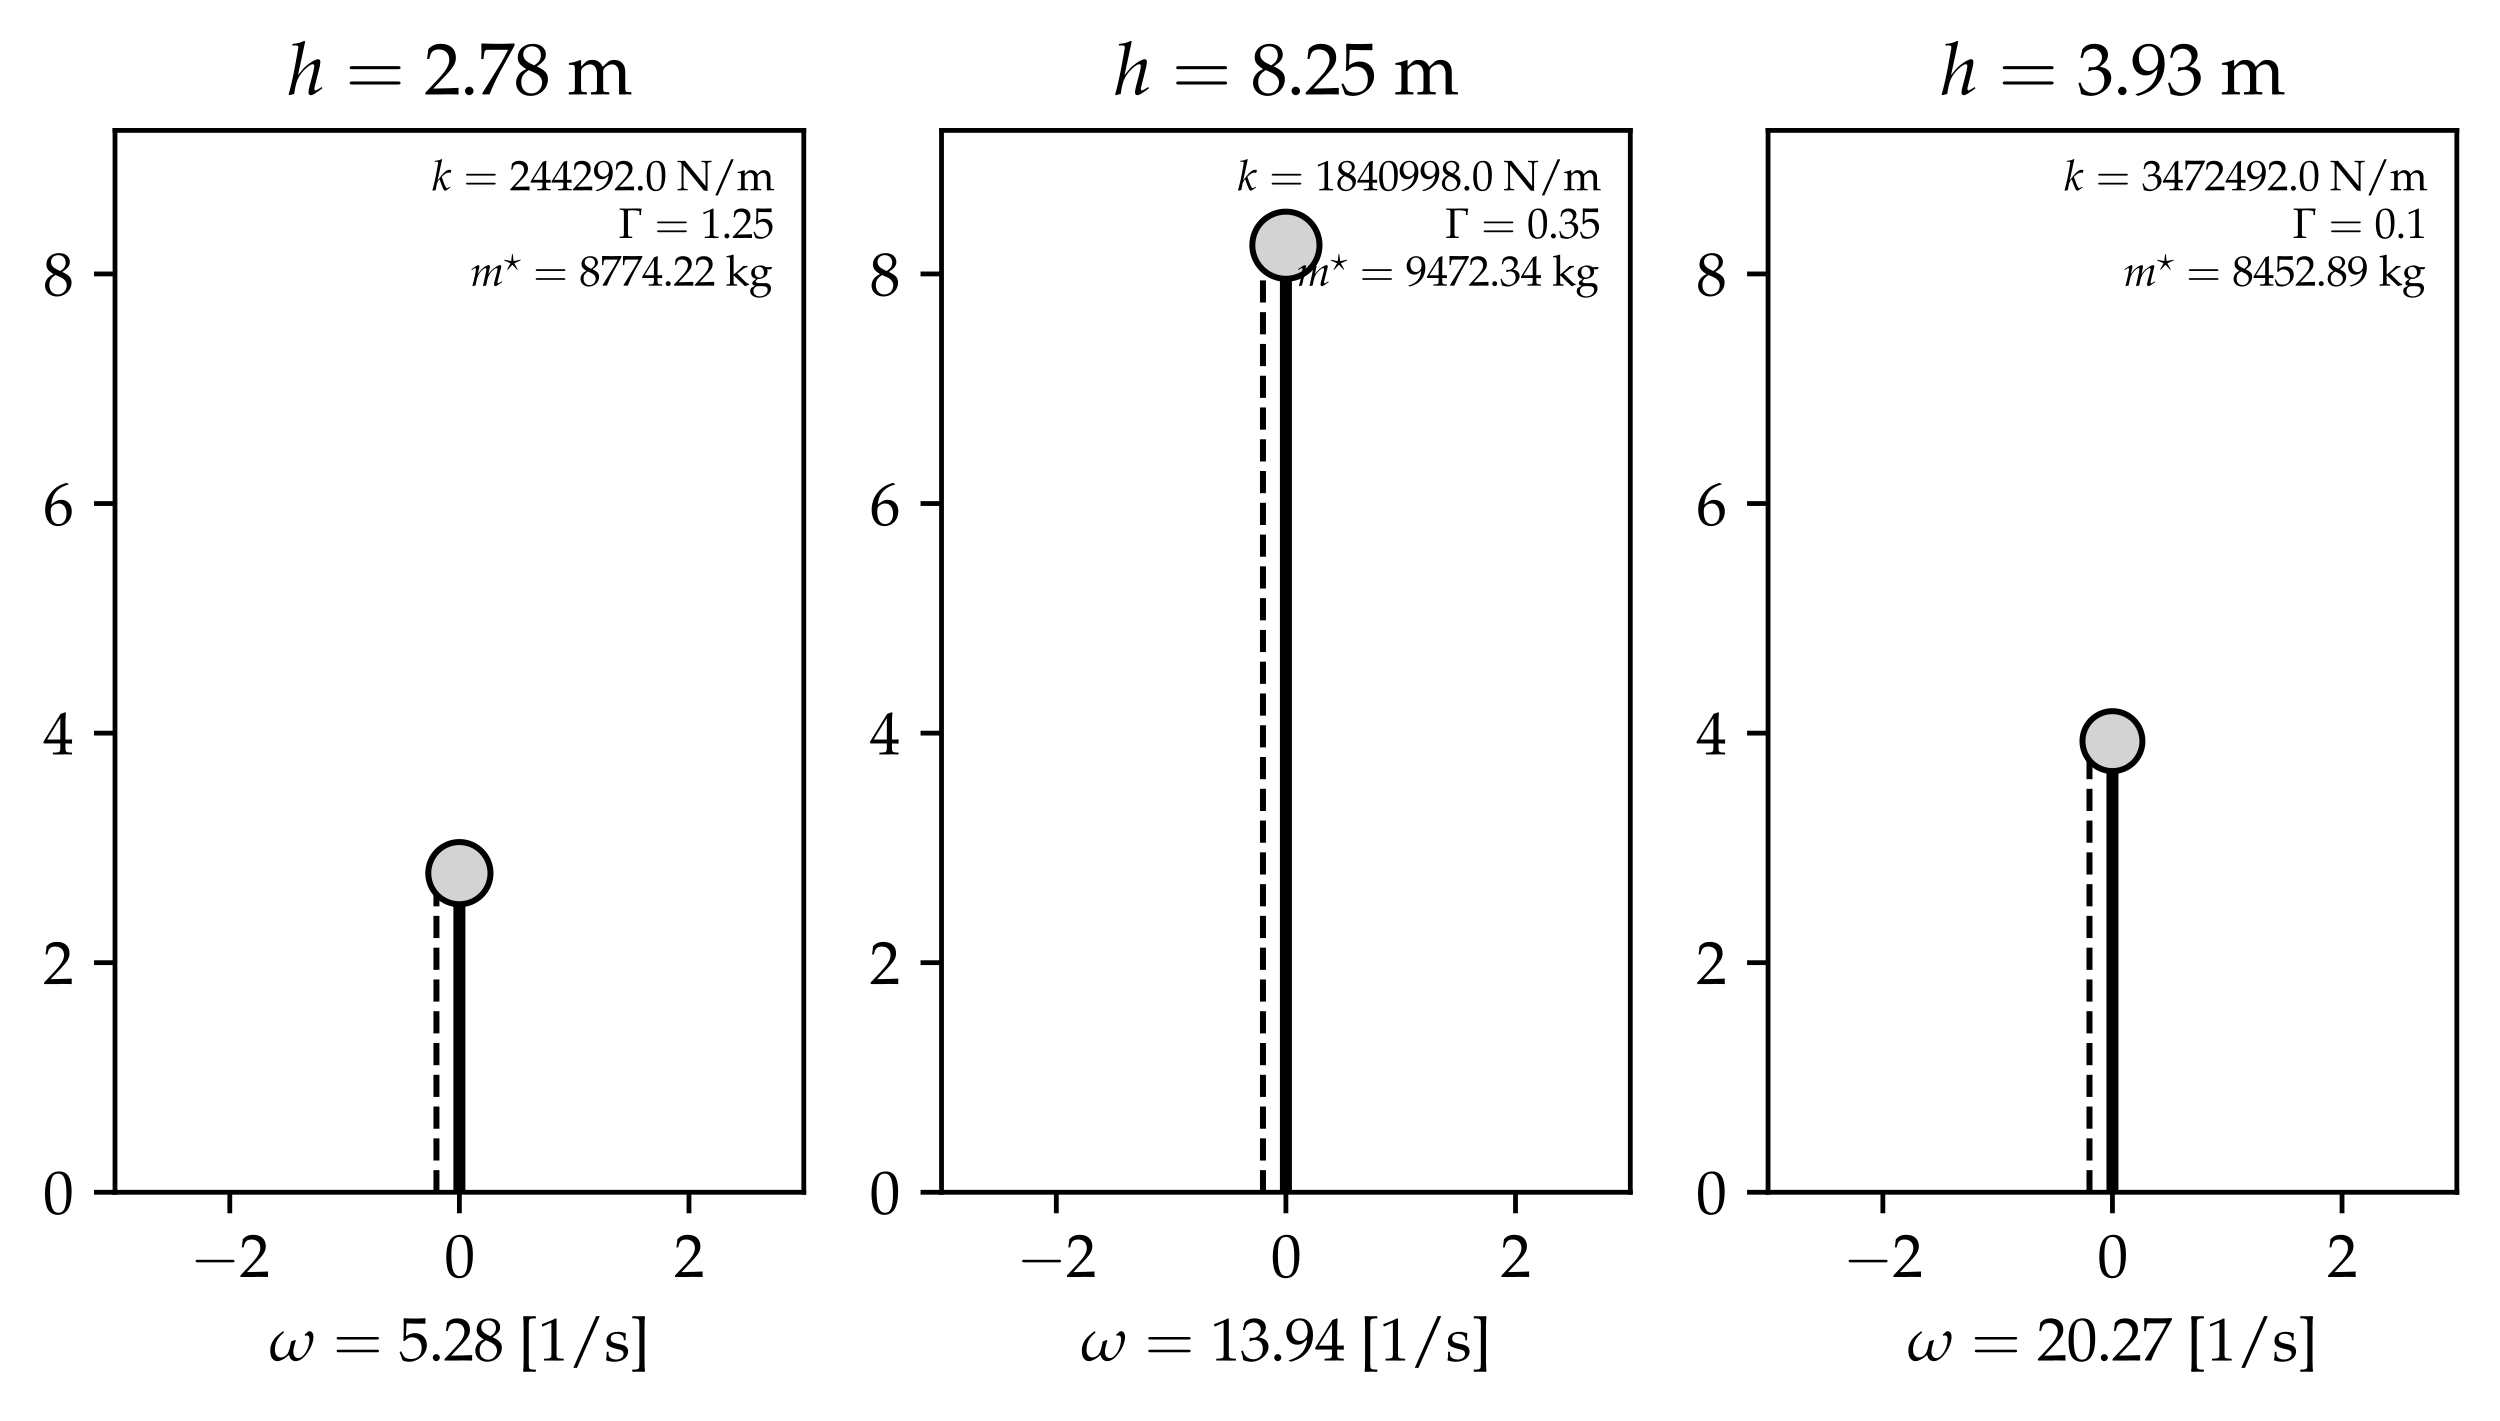 <?xml version="1.0" encoding="utf-8" standalone="no"?>
<!DOCTYPE svg PUBLIC "-//W3C//DTD SVG 1.1//EN"
  "http://www.w3.org/Graphics/SVG/1.1/DTD/svg11.dtd">
<svg xmlns:xlink="http://www.w3.org/1999/xlink" width="416.981pt" height="236.939pt" viewBox="0 0 416.981 236.939" xmlns="http://www.w3.org/2000/svg" version="1.1">
 <defs>
  <style type="text/css">*{stroke-linejoin: round; stroke-linecap: butt}</style>
 </defs>
 <g id="figure_1">
  <g id="patch_1">
   <path d="M 0 236.939 
L 416.981 236.939 
L 416.981 0 
L 0 0 
z
" style="fill: #ffffff"/>
  </g>
  <g id="axes_1">
   <g id="patch_2">
    <path d="M 19.181 198.864 
L 134.064 198.864 
L 134.064 21.754 
L 19.181 21.754 
z
" style="fill: #ffffff"/>
   </g>
   <g id="matplotlib.axis_1">
    <g id="xtick_1">
     <g id="line2d_1">
      <defs>
       <path id="mc8fe08d539" d="M 0 0 
L 0 3.5 
" style="stroke: #000000; stroke-width: 0.8"/>
      </defs>
      <g>
       <use xlink:href="#mc8fe08d539" x="38.328" y="198.864" style="stroke: #000000; stroke-width: 0.8"/>
      </g>
     </g>
     <g id="text_1">
      <!-- $\mathdefault{−2}$ -->
      <g transform="translate(31.741 212.992) scale(0.1 -0.1)">
       <defs>
        <path id="CMSY10-0" d="M 4218 1472 
C 4326 1472 4442 1472 4442 1600 
C 4442 1728 4326 1728 4218 1728 
L 755 1728 
C 646 1728 531 1728 531 1600 
C 531 1472 646 1472 755 1472 
L 4218 1472 
z
" transform="scale(0.016)"/>
        <path id="URWPalladioL-Roma-32" d="M 102 166 
L 102 0 
C 1299 0 1299 0 1530 0 
C 1760 19 1760 19 2995 0 
C 2982 134 2982 198 2982 287 
C 2982 370 2982 434 2995 574 
C 2259 542 1965 536 781 510 
L 1946 1741 
C 2566 2398 2758 2749 2758 3228 
C 2758 3961 2259 4416 1446 4416 
C 986 4416 672 4287 358 3967 
L 250 3100 
L 435 3100 
L 518 3394 
C 621 3763 851 3923 1280 3923 
C 1830 3923 2182 3578 2182 3036 
C 2182 2558 1914 2086 1190 1320 
L 102 166 
z
" transform="scale(0.016)"/>
       </defs>
       <use xlink:href="#CMSY10-0" transform="scale(1.038)"/>
       <use xlink:href="#URWPalladioL-Roma-32" transform="translate(81.942 0) scale(0.996)"/>
      </g>
     </g>
    </g>
    <g id="xtick_2">
     <g id="line2d_2">
      <g>
       <use xlink:href="#mc8fe08d539" x="76.622" y="198.864" style="stroke: #000000; stroke-width: 0.8"/>
      </g>
     </g>
     <g id="text_2">
      <!-- $\mathdefault{0}$ -->
      <g transform="translate(74.132 212.992) scale(0.1 -0.1)">
       <defs>
        <path id="URWPalladioL-Roma-30" d="M 1683 4416 
C 691 4416 186 3628 186 2076 
C 186 1326 320 679 544 365 
C 768 51 1126 -128 1523 -128 
C 2490 -128 2976 704 2976 2345 
C 2976 3749 2560 4416 1683 4416 
z
M 1568 4191 
C 2189 4191 2438 3563 2438 2025 
C 2438 660 2195 96 1606 96 
C 986 96 723 743 723 2307 
C 723 3660 960 4191 1568 4191 
z
" transform="scale(0.016)"/>
       </defs>
       <use xlink:href="#URWPalladioL-Roma-30" transform="scale(0.996)"/>
      </g>
     </g>
    </g>
    <g id="xtick_3">
     <g id="line2d_3">
      <g>
       <use xlink:href="#mc8fe08d539" x="114.917" y="198.864" style="stroke: #000000; stroke-width: 0.8"/>
      </g>
     </g>
     <g id="text_3">
      <!-- $\mathdefault{2}$ -->
      <g transform="translate(112.426 212.992) scale(0.1 -0.1)">
       <use xlink:href="#URWPalladioL-Roma-32" transform="scale(0.996)"/>
      </g>
     </g>
    </g>
    <g id="text_4">
     <!-- $\omega = 5.28$ [1/s] -->
     <g transform="translate(44.926 226.93) scale(0.1 -0.1)">
      <defs>
       <path id="PazoMath-Italic-77" d="M 1440 3072 
C 1274 2951 986 2741 819 2588 
C 352 2163 96 1610 96 1127 
C 96 758 115 440 326 192 
C 467 25 614 -64 851 -64 
C 1037 -64 1280 38 1459 140 
C 1709 281 1837 409 2061 593 
C 2125 198 2387 -64 2752 -64 
C 3034 -64 3296 64 3603 351 
C 3878 612 4160 1012 4346 1413 
C 4506 1750 4614 2182 4614 2449 
C 4614 2817 4454 3072 4218 3072 
C 4128 3072 4064 3046 4006 2995 
L 3686 2697 
L 3757 2576 
C 3814 2614 3866 2633 3930 2633 
C 4109 2633 4198 2487 4198 2233 
C 4198 1285 3584 256 3021 256 
C 2707 256 2509 516 2509 936 
C 2509 1031 2509 1114 2547 1279 
L 2669 1768 
C 2694 1876 2733 1965 2771 2073 
L 2701 2162 
L 2285 1997 
L 2112 1222 
C 2035 1006 1971 739 1786 580 
C 1606 428 1421 326 1203 326 
C 1018 326 858 409 755 536 
C 621 682 582 911 582 1101 
C 582 1686 736 2201 1286 2716 
C 1357 2779 1478 2887 1542 2957 
L 1440 3072 
z
" transform="scale(0.016)"/>
       <path id="CMR10-3d" d="M 4397 2111 
C 4493 2111 4614 2111 4614 2239 
C 4614 2368 4493 2368 4403 2368 
L 570 2368 
C 480 2368 358 2368 358 2239 
C 358 2111 480 2111 576 2111 
L 4397 2111 
z
M 4403 832 
C 4493 832 4614 832 4614 960 
C 4614 1088 4493 1088 4397 1088 
L 576 1088 
C 480 1088 358 1088 358 960 
C 358 832 480 832 570 832 
L 4403 832 
z
" transform="scale(0.016)"/>
       <path id="URWPalladioL-Roma-35" d="M 813 3891 
C 1638 3865 1997 3859 2765 3859 
L 2797 3891 
C 2784 4006 2784 4057 2784 4140 
C 2784 4230 2784 4281 2797 4396 
L 2765 4428 
C 2285 4403 1997 4396 1651 4396 
C 1299 4396 1018 4403 538 4428 
L 506 4396 
C 512 4006 518 3724 518 3520 
C 518 2976 499 2360 480 2076 
L 608 2038 
C 909 2341 1082 2432 1395 2432 
C 2010 2432 2394 1992 2394 1295 
C 2394 579 1984 160 1286 160 
C 941 160 621 276 531 443 
L 237 973 
L 83 882 
C 230 514 307 308 397 25 
C 576 -71 832 -128 1107 -128 
C 1536 -128 1990 57 2342 366 
C 2733 715 2938 1153 2938 1631 
C 2938 2360 2419 2873 1690 2873 
C 1382 2873 1152 2790 755 2553 
L 813 3891 
z
" transform="scale(0.016)"/>
       <path id="URWPalladioL-Roma-2e" d="M 794 678 
C 602 678 429 499 429 307 
C 429 115 602 -64 787 -64 
C 992 -64 1171 108 1171 307 
C 1171 499 992 678 794 678 
z
" transform="scale(0.016)"/>
       <path id="URWPalladioL-Roma-38" d="M 1075 2211 
C 813 2089 704 2019 563 1884 
C 320 1640 192 1352 192 1019 
C 192 358 723 -128 1446 -128 
C 2278 -128 2970 525 2970 1320 
C 2970 1833 2733 2108 2003 2442 
C 2586 2839 2790 3108 2790 3493 
C 2790 4044 2336 4416 1658 4416 
C 896 4416 339 3929 339 3256 
C 339 2820 512 2576 1075 2211 
z
M 1818 1890 
C 2221 1711 2464 1397 2464 1051 
C 2464 512 2061 89 1542 89 
C 998 89 646 474 646 1070 
C 646 1538 832 1833 1306 2121 
L 1818 1890 
z
M 1427 2711 
C 1024 2910 819 3166 819 3486 
C 819 3910 1126 4198 1581 4198 
C 2048 4198 2355 3890 2355 3422 
C 2355 3057 2195 2807 1779 2538 
L 1427 2711 
z
" transform="scale(0.016)"/>
       <path id="URWPalladioL-Roma-5b" d="M 563 -1178 
C 1018 -1166 1030 -1166 1184 -1166 
C 1338 -1166 1370 -1166 1805 -1178 
L 1843 -1140 
L 1843 -974 
L 1818 -942 
L 1574 -942 
C 1402 -942 1261 -903 1184 -839 
C 1126 -782 1107 -692 1107 -481 
C 1107 -474 1107 -340 1101 -148 
L 1101 89 
L 1101 3379 
L 1101 3615 
C 1107 3795 1107 3935 1107 3942 
C 1107 4153 1126 4249 1184 4307 
C 1261 4371 1402 4409 1574 4409 
L 1818 4409 
L 1843 4441 
L 1843 4608 
L 1805 4646 
C 1357 4633 1338 4633 1184 4633 
C 1037 4633 1005 4633 563 4646 
L 506 4563 
C 544 4403 557 4191 557 3699 
C 557 3603 557 3526 563 3462 
L 563 3379 
L 563 89 
L 563 6 
C 557 -97 557 -103 557 -212 
L 557 -282 
C 557 -718 544 -897 506 -1095 
L 563 -1178 
z
" transform="scale(0.016)"/>
       <path id="URWPalladioL-Roma-31" d="M 429 3571 
L 493 3571 
L 1318 3942 
C 1325 3949 1331 3949 1338 3949 
C 1376 3949 1389 3891 1389 3737 
L 1389 633 
C 1389 300 1318 230 973 211 
L 614 192 
L 614 0 
C 1600 0 1600 0 1670 0 
C 1754 0 1894 0 2112 -7 
C 2189 6 2413 6 2675 0 
L 2675 192 
L 2342 211 
C 1990 229 1926 299 1926 628 
L 1926 4383 
L 1837 4416 
C 1421 4199 966 4009 384 3807 
L 429 3571 
z
" transform="scale(0.016)"/>
       <path id="URWPalladioL-Roma-2f" d="M 3322 4646 
L 2938 4646 
L 557 -762 
L 941 -762 
L 3322 4646 
z
" transform="scale(0.016)"/>
       <path id="URWPalladioL-Roma-73" d="M 262 917 
C 262 474 243 282 192 25 
C 525 -84 774 -128 1069 -128 
C 1907 -128 2502 320 2502 949 
C 2502 1148 2445 1295 2323 1423 
C 2157 1584 1946 1661 1382 1770 
C 858 1872 685 2001 685 2296 
C 685 2617 909 2796 1299 2796 
C 1728 2796 2054 2572 2054 2270 
L 2054 2123 
L 2234 2123 
C 2240 2495 2246 2649 2266 2847 
C 1926 2963 1696 3008 1434 3008 
C 691 3008 237 2655 237 2078 
C 237 1770 378 1552 672 1417 
C 845 1340 1184 1237 1619 1141 
C 1907 1077 2029 942 2029 698 
C 2029 352 1709 108 1254 108 
C 787 108 454 333 454 654 
L 454 917 
L 262 917 
z
" transform="scale(0.016)"/>
       <path id="URWPalladioL-Roma-5d" d="M 1568 4646 
C 1114 4633 1094 4633 947 4633 
C 794 4633 762 4633 326 4646 
L 288 4608 
L 288 4441 
L 314 4409 
L 557 4409 
C 730 4409 864 4371 941 4307 
C 1005 4249 1024 4159 1024 3942 
C 1024 3923 1024 3795 1030 3615 
L 1030 3379 
L 1030 89 
L 1030 -148 
C 1024 -334 1024 -449 1024 -468 
C 1024 -686 1005 -782 941 -839 
C 864 -903 730 -942 557 -942 
L 314 -942 
L 288 -974 
L 288 -1140 
L 326 -1178 
C 774 -1166 787 -1166 947 -1166 
C 1094 -1166 1126 -1166 1568 -1178 
L 1626 -1095 
C 1587 -942 1581 -743 1574 -250 
C 1574 -161 1574 -78 1568 6 
L 1568 89 
L 1568 3379 
L 1568 3462 
C 1574 3532 1574 3615 1574 3705 
C 1574 4198 1587 4409 1626 4563 
L 1568 4646 
z
" transform="scale(0.016)"/>
      </defs>
      <use xlink:href="#PazoMath-Italic-77" transform="scale(0.996)"/>
      <use xlink:href="#CMR10-3d" transform="translate(106.278 0) scale(1.038)"/>
      <use xlink:href="#URWPalladioL-Roma-35" transform="translate(215.894 0) scale(0.996)"/>
      <use xlink:href="#URWPalladioL-Roma-2e" transform="translate(265.707 0) scale(0.996)"/>
      <use xlink:href="#URWPalladioL-Roma-32" transform="translate(290.614 0) scale(0.996)"/>
      <use xlink:href="#URWPalladioL-Roma-38" transform="translate(340.427 0) scale(0.996)"/>
      <use xlink:href="#URWPalladioL-Roma-5b" transform="translate(415.147 0) scale(0.996)"/>
      <use xlink:href="#URWPalladioL-Roma-31" transform="translate(448.322 0) scale(0.996)"/>
      <use xlink:href="#URWPalladioL-Roma-2f" transform="translate(498.135 0) scale(0.996)"/>
      <use xlink:href="#URWPalladioL-Roma-73" transform="translate(558.508 0) scale(0.996)"/>
      <use xlink:href="#URWPalladioL-Roma-5d" transform="translate(600.749 0) scale(0.996)"/>
     </g>
    </g>
   </g>
   <g id="matplotlib.axis_2">
    <g id="ytick_1">
     <g id="line2d_4">
      <defs>
       <path id="m2d36231a25" d="M 0 0 
L -3.5 0 
" style="stroke: #000000; stroke-width: 0.8"/>
      </defs>
      <g>
       <use xlink:href="#m2d36231a25" x="19.181" y="198.864" style="stroke: #000000; stroke-width: 0.8"/>
      </g>
     </g>
     <g id="text_5">
      <!-- $\mathdefault{0}$ -->
      <g transform="translate(7.2 202.428) scale(0.1 -0.1)">
       <use xlink:href="#URWPalladioL-Roma-30" transform="scale(0.996)"/>
      </g>
     </g>
    </g>
    <g id="ytick_2">
     <g id="line2d_5">
      <g>
       <use xlink:href="#m2d36231a25" x="19.181" y="160.57" style="stroke: #000000; stroke-width: 0.8"/>
      </g>
     </g>
     <g id="text_6">
      <!-- $\mathdefault{2}$ -->
      <g transform="translate(7.2 164.134) scale(0.1 -0.1)">
       <use xlink:href="#URWPalladioL-Roma-32" transform="scale(0.996)"/>
      </g>
     </g>
    </g>
    <g id="ytick_3">
     <g id="line2d_6">
      <g>
       <use xlink:href="#m2d36231a25" x="19.181" y="122.276" style="stroke: #000000; stroke-width: 0.8"/>
      </g>
     </g>
     <g id="text_7">
      <!-- $\mathdefault{4}$ -->
      <g transform="translate(7.2 125.84) scale(0.1 -0.1)">
       <defs>
        <path id="URWPalladioL-Roma-34" d="M 1792 1152 
L 1792 684 
C 1792 310 1722 223 1408 210 
L 1011 192 
L 1011 0 
C 1862 0 1862 0 2016 0 
C 2170 19 2170 19 3021 0 
L 3021 192 
L 2714 210 
C 2400 229 2330 310 2330 684 
L 2330 1152 
C 2707 1152 2842 1145 3021 1127 
L 3021 1580 
C 2720 1555 2598 1555 2502 1561 
L 2483 1561 
L 2330 1561 
L 2330 2445 
C 2330 3576 2342 4122 2374 4383 
L 2298 4416 
L 1824 4243 
L 13 1299 
L 83 1152 
L 1792 1152 
z
M 1792 1561 
L 416 1561 
L 1792 3798 
L 1792 1561 
z
" transform="scale(0.016)"/>
       </defs>
       <use xlink:href="#URWPalladioL-Roma-34" transform="scale(0.996)"/>
      </g>
     </g>
    </g>
    <g id="ytick_4">
     <g id="line2d_7">
      <g>
       <use xlink:href="#m2d36231a25" x="19.181" y="83.982" style="stroke: #000000; stroke-width: 0.8"/>
      </g>
     </g>
     <g id="text_8">
      <!-- $\mathdefault{6}$ -->
      <g transform="translate(7.2 87.546) scale(0.1 -0.1)">
       <defs>
        <path id="URWPalladioL-Roma-36" d="M 2662 4287 
L 2426 4396 
C 1811 4193 1549 4066 1222 3788 
C 563 3237 205 2463 205 1585 
C 205 526 717 -128 1542 -128 
C 2374 -128 2995 532 2995 1405 
C 2995 2143 2554 2624 1875 2624 
C 1555 2624 1363 2540 986 2239 
C 915 2182 909 2175 838 2124 
C 973 3275 1510 3895 2662 4237 
L 2662 4287 
z
M 1632 2239 
C 2118 2239 2445 1816 2445 1180 
C 2445 513 2118 83 1626 83 
C 1082 83 787 551 787 1411 
C 787 1636 813 1758 883 1867 
C 1024 2085 1325 2239 1632 2239 
z
" transform="scale(0.016)"/>
       </defs>
       <use xlink:href="#URWPalladioL-Roma-36" transform="scale(0.996)"/>
      </g>
     </g>
    </g>
    <g id="ytick_5">
     <g id="line2d_8">
      <g>
       <use xlink:href="#m2d36231a25" x="19.181" y="45.688" style="stroke: #000000; stroke-width: 0.8"/>
      </g>
     </g>
     <g id="text_9">
      <!-- $\mathdefault{8}$ -->
      <g transform="translate(7.2 49.252) scale(0.1 -0.1)">
       <use xlink:href="#URWPalladioL-Roma-38" transform="scale(0.996)"/>
      </g>
     </g>
    </g>
   </g>
   <g id="line2d_9">
    <path d="M 76.622 198.864 
L 76.622 145.635 
" clip-path="url(#p446f35d127)" style="fill: none; stroke: #000000; stroke-width: 2; stroke-linecap: square"/>
   </g>
   <g id="line2d_10">
    <path d="M 72.793 198.864 
L 72.793 145.635 
" clip-path="url(#p446f35d127)" style="fill: none; stroke-dasharray: 3.7,1.6; stroke-dashoffset: 0; stroke: #000000"/>
   </g>
   <g id="line2d_11">
    <defs>
     <path id="m2bbe5bab9b" d="M 0 5.19 
C 1.376 5.19 2.697 4.643 3.67 3.67 
C 4.643 2.697 5.19 1.376 5.19 0 
C 5.19 -1.376 4.643 -2.697 3.67 -3.67 
C 2.697 -4.643 1.376 -5.19 0 -5.19 
C -1.376 -5.19 -2.697 -4.643 -3.67 -3.67 
C -4.643 -2.697 -5.19 -1.376 -5.19 0 
C -5.19 1.376 -4.643 2.697 -3.67 3.67 
C -2.697 4.643 -1.376 5.19 0 5.19 
z
" style="stroke: #000000"/>
    </defs>
    <g clip-path="url(#p446f35d127)">
     <use xlink:href="#m2bbe5bab9b" x="76.622" y="145.635" style="fill: #d3d3d3; stroke: #000000"/>
    </g>
   </g>
   <g id="patch_3">
    <path d="M 19.181 198.864 
L 19.181 21.754 
" style="fill: none; stroke: #000000; stroke-width: 0.8; stroke-linejoin: miter; stroke-linecap: square"/>
   </g>
   <g id="patch_4">
    <path d="M 134.064 198.864 
L 134.064 21.754 
" style="fill: none; stroke: #000000; stroke-width: 0.8; stroke-linejoin: miter; stroke-linecap: square"/>
   </g>
   <g id="patch_5">
    <path d="M 19.181 198.864 
L 134.064 198.864 
" style="fill: none; stroke: #000000; stroke-width: 0.8; stroke-linejoin: miter; stroke-linecap: square"/>
   </g>
   <g id="patch_6">
    <path d="M 19.181 21.754 
L 134.064 21.754 
" style="fill: none; stroke: #000000; stroke-width: 0.8; stroke-linejoin: miter; stroke-linecap: square"/>
   </g>
   <g id="text_10">
    <!-- $k = 244292.0$ N/m -->
    <g transform="translate(72.073 31.744) scale(0.07 -0.07)">
     <defs>
      <path id="URWPalladioL-Ital-6b" d="M 1498 4608 
L 1421 4678 
C 1088 4512 858 4454 397 4409 
L 371 4275 
L 678 4275 
C 832 4275 896 4230 896 4121 
C 896 4070 890 4012 883 3968 
L 576 2253 
C 486 1774 384 1334 51 0 
L 109 -64 
L 538 44 
L 685 836 
C 742 1142 896 1430 1114 1647 
C 1555 370 1760 -64 1920 -64 
C 2003 -64 2157 19 2438 217 
L 2733 421 
L 2682 542 
L 2406 389 
C 2317 338 2272 325 2221 325 
C 2157 325 2112 364 2054 472 
C 1830 881 1690 1225 1440 2011 
L 1530 2100 
C 1920 2489 2214 2649 2534 2649 
C 2586 2649 2656 2636 2765 2611 
L 2874 3014 
C 2758 3052 2643 3072 2566 3072 
C 2144 3072 1613 2579 813 1462 
L 1498 4608 
z
" transform="scale(0.016)"/>
      <path id="URWPalladioL-Roma-39" d="M 614 -128 
C 1325 103 1632 252 1978 550 
C 2598 1087 2925 1830 2925 2684 
C 2925 3759 2406 4416 1562 4416 
C 742 4416 128 3778 128 2925 
C 128 2194 608 1657 1274 1657 
C 1491 1657 1741 1727 1856 1823 
L 2304 2194 
C 2253 1113 1555 317 397 32 
L 397 -20 
L 614 -128 
z
M 1536 4204 
C 1824 4204 2035 4083 2176 3829 
C 2291 3625 2368 3314 2368 3027 
C 2368 2442 2029 2048 1536 2048 
C 1024 2048 678 2499 678 3161 
C 678 3803 1011 4204 1536 4204 
z
" transform="scale(0.016)"/>
      <path id="URWPalladioL-Roma-4e" d="M 877 4396 
C 518 4403 461 4403 109 4416 
L 109 4223 
L 390 4204 
C 685 4185 717 4128 717 3633 
L 717 782 
C 717 287 685 230 390 211 
L 109 192 
L 109 0 
C 742 0 742 0 851 0 
C 947 19 947 19 1619 0 
L 1619 192 
L 1338 211 
C 1043 230 1011 287 1011 782 
L 1011 3722 
L 4038 -7 
L 4614 -109 
C 4614 -84 4614 -77 4608 -33 
C 4602 38 4595 89 4595 128 
L 4595 3633 
C 4595 4128 4627 4185 4922 4204 
L 5203 4223 
L 5203 4416 
C 4531 4396 4531 4396 4435 4396 
C 4326 4396 4326 4396 3693 4416 
L 3693 4223 
L 3974 4204 
C 4269 4185 4301 4128 4301 3633 
L 4301 642 
L 1222 4416 
L 877 4396 
z
" transform="scale(0.016)"/>
      <path id="URWPalladioL-Roma-6d" d="M 115 2579 
L 352 2579 
C 608 2579 634 2534 634 2112 
L 634 672 
C 634 268 614 224 397 211 
L 102 192 
L 102 0 
C 717 0 736 0 915 0 
C 1094 19 1261 12 1677 0 
L 1677 192 
L 1408 211 
C 1190 223 1171 268 1171 670 
L 1171 2023 
C 1171 2311 1594 2624 1978 2624 
C 2323 2624 2560 2298 2560 1813 
L 2560 670 
C 2560 268 2541 223 2323 211 
L 2029 192 
L 2029 0 
C 2669 0 2669 0 2829 0 
C 2989 19 2989 19 3629 0 
L 3629 192 
L 3334 211 
C 3117 223 3098 268 3098 670 
L 3098 2023 
C 3098 2311 3520 2624 3904 2624 
C 4250 2624 4486 2298 4486 1813 
L 4486 0 
C 4877 0 4883 0 4992 0 
C 5075 19 5075 19 5562 0 
L 5562 192 
L 5261 211 
C 5043 223 5024 268 5024 670 
L 5024 1985 
C 5024 2617 4653 3014 4064 3014 
C 3840 3014 3654 2956 3539 2854 
L 3053 2419 
C 2848 2841 2586 3014 2144 3014 
C 1907 3014 1728 2956 1613 2854 
L 1171 2445 
L 1171 2988 
L 1114 3008 
C 787 2873 454 2783 115 2745 
L 115 2579 
z
" transform="scale(0.016)"/>
     </defs>
     <use xlink:href="#URWPalladioL-Ital-6b" transform="scale(0.996)"/>
     <use xlink:href="#CMR10-3d" transform="translate(74.897 0) scale(1.038)"/>
     <use xlink:href="#URWPalladioL-Roma-32" transform="translate(184.512 0) scale(0.996)"/>
     <use xlink:href="#URWPalladioL-Roma-34" transform="translate(234.326 0) scale(0.996)"/>
     <use xlink:href="#URWPalladioL-Roma-34" transform="translate(284.139 0) scale(0.996)"/>
     <use xlink:href="#URWPalladioL-Roma-32" transform="translate(333.952 0) scale(0.996)"/>
     <use xlink:href="#URWPalladioL-Roma-39" transform="translate(383.765 0) scale(0.996)"/>
     <use xlink:href="#URWPalladioL-Roma-32" transform="translate(433.578 0) scale(0.996)"/>
     <use xlink:href="#URWPalladioL-Roma-2e" transform="translate(483.392 0) scale(0.996)"/>
     <use xlink:href="#URWPalladioL-Roma-30" transform="translate(508.298 0) scale(0.996)"/>
     <use xlink:href="#URWPalladioL-Roma-4e" transform="translate(583.018 0) scale(0.996)"/>
     <use xlink:href="#URWPalladioL-Roma-2f" transform="translate(665.807 0) scale(0.996)"/>
     <use xlink:href="#URWPalladioL-Roma-6d" transform="translate(726.18 0) scale(0.996)"/>
    </g>
    <!-- $\Gamma = 1.25$ -->
    <g transform="translate(103.197 39.698) scale(0.07 -0.07)">
     <defs>
      <path id="PazoMath-47" d="M 1382 4096 
C 1587 4140 1683 4147 2112 4147 
C 2362 4147 2726 4109 2918 4058 
C 3078 4020 3104 3994 3104 3842 
L 3104 3429 
L 3328 3429 
C 3328 3810 3360 4115 3430 4396 
C 3117 4409 2925 4416 2650 4416 
C 2496 4416 2266 4416 1965 4409 
C 1658 4403 1421 4396 1274 4396 
C 1069 4396 813 4396 294 4409 
L 141 4416 
L 141 4223 
L 448 4204 
C 742 4185 774 4135 774 3633 
L 774 782 
C 774 280 742 230 448 211 
L 141 192 
L 141 0 
C 518 -7 742 0 1075 0 
C 1408 19 1638 12 2016 0 
L 2016 192 
L 1709 211 
C 1414 230 1382 280 1382 782 
L 1382 4096 
z
" transform="scale(0.016)"/>
     </defs>
     <use xlink:href="#PazoMath-47" transform="scale(0.996)"/>
     <use xlink:href="#CMR10-3d" transform="translate(85.557 0) scale(1.038)"/>
     <use xlink:href="#URWPalladioL-Roma-31" transform="translate(195.173 0) scale(0.996)"/>
     <use xlink:href="#URWPalladioL-Roma-2e" transform="translate(244.986 0) scale(0.996)"/>
     <use xlink:href="#URWPalladioL-Roma-32" transform="translate(269.892 0) scale(0.996)"/>
     <use xlink:href="#URWPalladioL-Roma-35" transform="translate(319.706 0) scale(0.996)"/>
    </g>
    <!-- $m^\star = 8774.22$ kg -->
    <g transform="translate(78.472 47.652) scale(0.07 -0.07)">
     <defs>
      <path id="URWPalladioL-Ital-6d" d="M 4672 651 
L 4506 542 
C 4320 421 4179 351 4115 351 
C 4070 351 4032 408 4032 479 
C 4032 542 4045 600 4077 734 
L 4557 2631 
C 4582 2739 4602 2841 4602 2892 
C 4602 3001 4538 3072 4435 3072 
C 4250 3072 4006 2956 3616 2682 
C 3213 2394 2989 2171 2675 1730 
L 2867 2605 
C 2893 2733 2912 2829 2912 2873 
C 2912 2995 2848 3072 2746 3072 
C 2554 3072 2259 2931 1907 2663 
C 1626 2445 1498 2311 1082 1749 
L 1293 2599 
C 1318 2701 1331 2797 1331 2873 
C 1331 2995 1274 3072 1184 3072 
C 1050 3072 806 2937 333 2599 
L 154 2471 
L 198 2343 
L 403 2477 
C 640 2624 659 2637 704 2637 
C 774 2637 819 2573 819 2477 
C 819 2152 557 919 294 6 
L 314 -64 
L 749 32 
L 890 683 
C 1043 1392 1216 1769 1568 2152 
C 1837 2445 2125 2637 2304 2637 
C 2349 2637 2374 2586 2374 2503 
C 2374 2279 2234 1551 1971 434 
L 1869 6 
L 1901 -64 
L 2342 32 
L 2477 715 
C 2579 1232 2797 1711 3078 2024 
C 3430 2413 3750 2637 3955 2637 
C 4006 2637 4038 2579 4038 2477 
C 4038 2324 4019 2235 3878 1679 
C 3776 1277 3667 894 3603 677 
C 3546 498 3520 332 3520 191 
C 3520 32 3590 -64 3712 -64 
C 3878 -64 4109 70 4736 536 
L 4672 651 
z
" transform="scale(0.016)"/>
      <path id="CMMI10-3f" d="M 1530 1025 
C 1536 1038 1581 1083 1600 1083 
C 1626 1083 1869 801 1914 756 
C 2099 551 2285 345 2477 153 
C 2502 121 2522 121 2528 121 
C 2579 121 2598 166 2598 191 
C 2598 223 2400 570 2214 897 
L 1965 1359 
L 3078 1872 
C 3168 1917 3174 1943 3174 1968 
C 3174 2000 3149 2032 3104 2032 
C 3098 2032 2784 1975 1824 1782 
L 1677 2988 
C 1664 3103 1658 3129 1600 3129 
C 1549 3129 1530 3097 1517 2988 
L 1376 1782 
L 192 2020 
C 160 2026 115 2032 96 2032 
C 51 2032 26 2000 26 1968 
C 26 1917 58 1904 128 1872 
L 1242 1359 
L 646 294 
C 608 217 602 211 602 191 
C 602 166 621 121 672 121 
C 685 121 704 121 768 191 
L 1530 1025 
z
" transform="scale(0.016)"/>
      <path id="URWPalladioL-Roma-37" d="M 358 83 
L 416 0 
C 666 0 666 0 710 0 
C 755 19 755 19 1005 0 
C 1274 700 1587 1369 2010 2141 
L 3181 4255 
L 3181 4448 
C 2490 4422 2266 4416 1747 4416 
C 1280 4416 966 4422 346 4448 
L 282 4416 
C 301 3807 301 3807 301 3743 
C 301 3672 301 3672 282 3087 
L 474 3087 
L 518 3447 
C 570 3846 614 3897 909 3897 
L 2618 3897 
C 2362 3370 2163 2996 1920 2604 
L 358 83 
z
" transform="scale(0.016)"/>
      <path id="URWPalladioL-Roma-6b" d="M 147 4249 
L 506 4249 
C 621 4249 666 4179 666 3987 
L 666 672 
C 666 268 646 224 429 211 
L 134 192 
L 134 0 
C 774 0 774 0 941 0 
C 1120 19 1152 19 1722 0 
L 1722 192 
L 1440 211 
C 1222 224 1203 268 1203 672 
L 1203 1555 
L 2899 -64 
L 3514 121 
L 3514 268 
C 3360 268 3174 377 2970 576 
L 2163 1376 
C 1933 1600 1862 1683 1754 1811 
L 2579 2457 
C 2880 2688 3053 2764 3270 2758 
L 3270 2950 
L 2630 2950 
C 2221 2540 1920 2259 1670 2060 
L 1203 1683 
L 1203 4608 
L 1146 4659 
C 864 4550 653 4499 147 4422 
L 147 4249 
z
" transform="scale(0.016)"/>
      <path id="URWPalladioL-Roma-67" d="M 3322 2452 
L 3482 2713 
L 3456 2790 
L 2547 2764 
C 2310 2956 2080 3033 1766 3033 
C 1485 3033 1158 2944 896 2790 
C 538 2586 352 2274 352 1885 
C 352 1413 646 1087 1120 1036 
L 614 638 
C 550 540 518 455 518 358 
C 518 179 634 76 941 -13 
L 384 -315 
C 294 -367 205 -604 205 -804 
C 205 -1388 774 -1792 1587 -1792 
C 2554 -1792 3315 -1183 3315 -399 
C 3315 64 3008 384 2560 384 
L 1536 384 
C 1203 384 1050 462 1050 638 
C 1050 723 1101 795 1267 939 
C 1306 972 1318 985 1344 1011 
C 1408 1004 1446 998 1498 998 
C 1773 998 2112 1119 2374 1305 
C 2662 1515 2803 1770 2803 2108 
C 2803 2235 2784 2318 2733 2452 
L 3322 2452 
z
M 1536 2816 
C 1971 2816 2266 2458 2266 1917 
C 2266 1502 1997 1216 1606 1216 
C 1178 1216 890 1547 890 2038 
C 890 2529 1126 2816 1536 2816 
z
M 1837 -64 
C 2560 -64 2810 -212 2810 -630 
C 2810 -1183 2304 -1594 1632 -1594 
C 1075 -1594 691 -1266 691 -791 
C 691 -502 858 -238 1114 -129 
C 1216 -77 1395 -64 1837 -64 
z
" transform="scale(0.016)"/>
     </defs>
     <use xlink:href="#URWPalladioL-Ital-6d" transform="scale(0.996)"/>
     <use xlink:href="#CMMI10-3f" transform="translate(79.701 36.164) scale(0.789)"/>
     <use xlink:href="#CMR10-3d" transform="translate(149.512 0) scale(1.038)"/>
     <use xlink:href="#URWPalladioL-Roma-38" transform="translate(259.128 0) scale(0.996)"/>
     <use xlink:href="#URWPalladioL-Roma-37" transform="translate(308.941 0) scale(0.996)"/>
     <use xlink:href="#URWPalladioL-Roma-37" transform="translate(358.754 0) scale(0.996)"/>
     <use xlink:href="#URWPalladioL-Roma-34" transform="translate(408.567 0) scale(0.996)"/>
     <use xlink:href="#URWPalladioL-Roma-2e" transform="translate(458.38 0) scale(0.996)"/>
     <use xlink:href="#URWPalladioL-Roma-32" transform="translate(483.287 0) scale(0.996)"/>
     <use xlink:href="#URWPalladioL-Roma-32" transform="translate(533.1 0) scale(0.996)"/>
     <use xlink:href="#URWPalladioL-Roma-6b" transform="translate(607.82 0) scale(0.996)"/>
     <use xlink:href="#URWPalladioL-Roma-67" transform="translate(663.212 0) scale(0.996)"/>
    </g>
   </g>
   <g id="text_11">
    <!-- $h = 2.78$ m -->
    <g transform="translate(48.014 15.754) scale(0.12 -0.12)">
     <defs>
      <path id="URWPalladioL-Ital-68" d="M 1510 4608 
L 1434 4678 
C 1101 4512 870 4454 410 4409 
L 384 4275 
L 691 4275 
C 845 4275 909 4230 909 4121 
C 909 4070 902 4012 896 3968 
L 627 2471 
C 448 1507 198 408 64 6 
L 109 -64 
L 550 38 
C 653 772 762 1162 947 1500 
C 1229 2018 1894 2637 2163 2637 
C 2246 2637 2304 2579 2304 2496 
C 2304 2382 2259 2139 2208 1928 
L 1882 677 
C 1824 447 1798 306 1798 185 
C 1798 32 1869 -64 1990 -64 
C 2157 -64 2387 70 3014 536 
L 2950 651 
L 2784 542 
C 2598 421 2458 351 2394 351 
C 2349 351 2310 408 2310 479 
C 2310 542 2317 594 2355 734 
L 2765 2369 
C 2803 2535 2835 2733 2835 2841 
C 2835 2982 2765 3072 2650 3072 
C 2432 3072 2042 2860 1638 2522 
C 1414 2337 1306 2222 1011 1845 
L 883 1685 
L 1510 4608 
z
" transform="scale(0.016)"/>
     </defs>
     <use xlink:href="#URWPalladioL-Ital-68" transform="scale(0.996)"/>
     <use xlink:href="#CMR10-3d" transform="translate(79.978 0) scale(1.038)"/>
     <use xlink:href="#URWPalladioL-Roma-32" transform="translate(189.593 0) scale(0.996)"/>
     <use xlink:href="#URWPalladioL-Roma-2e" transform="translate(239.407 0) scale(0.996)"/>
     <use xlink:href="#URWPalladioL-Roma-37" transform="translate(264.313 0) scale(0.996)"/>
     <use xlink:href="#URWPalladioL-Roma-38" transform="translate(314.126 0) scale(0.996)"/>
     <use xlink:href="#URWPalladioL-Roma-6d" transform="translate(388.846 0) scale(0.996)"/>
    </g>
   </g>
  </g>
  <g id="axes_2">
   <g id="patch_7">
    <path d="M 157.04 198.864 
L 271.922 198.864 
L 271.922 21.754 
L 157.04 21.754 
z
" style="fill: #ffffff"/>
   </g>
   <g id="matplotlib.axis_3">
    <g id="xtick_4">
     <g id="line2d_12">
      <g>
       <use xlink:href="#mc8fe08d539" x="176.187" y="198.864" style="stroke: #000000; stroke-width: 0.8"/>
      </g>
     </g>
     <g id="text_12">
      <!-- $\mathdefault{−2}$ -->
      <g transform="translate(169.599 212.992) scale(0.1 -0.1)">
       <use xlink:href="#CMSY10-0" transform="scale(1.038)"/>
       <use xlink:href="#URWPalladioL-Roma-32" transform="translate(81.942 0) scale(0.996)"/>
      </g>
     </g>
    </g>
    <g id="xtick_5">
     <g id="line2d_13">
      <g>
       <use xlink:href="#mc8fe08d539" x="214.481" y="198.864" style="stroke: #000000; stroke-width: 0.8"/>
      </g>
     </g>
     <g id="text_13">
      <!-- $\mathdefault{0}$ -->
      <g transform="translate(211.991 212.992) scale(0.1 -0.1)">
       <use xlink:href="#URWPalladioL-Roma-30" transform="scale(0.996)"/>
      </g>
     </g>
    </g>
    <g id="xtick_6">
     <g id="line2d_14">
      <g>
       <use xlink:href="#mc8fe08d539" x="252.775" y="198.864" style="stroke: #000000; stroke-width: 0.8"/>
      </g>
     </g>
     <g id="text_14">
      <!-- $\mathdefault{2}$ -->
      <g transform="translate(250.285 212.992) scale(0.1 -0.1)">
       <use xlink:href="#URWPalladioL-Roma-32" transform="scale(0.996)"/>
      </g>
     </g>
    </g>
    <g id="text_15">
     <!-- $\omega = 13.94$ [1/s] -->
     <g transform="translate(180.295 226.93) scale(0.1 -0.1)">
      <defs>
       <path id="URWPalladioL-Roma-33" d="M 275 3196 
L 474 3196 
L 589 3553 
C 659 3770 1062 3987 1395 3987 
C 1811 3987 2150 3649 2150 3247 
C 2150 2769 1773 2368 1318 2368 
C 1267 2368 1197 2374 1114 2380 
L 1018 2387 
L 941 2047 
L 986 2008 
C 1229 2118 1350 2150 1523 2150 
C 2054 2150 2362 1808 2362 1222 
C 2362 565 1971 134 1376 134 
C 1082 134 819 231 627 411 
C 474 553 390 701 269 1048 
L 96 984 
C 230 591 282 359 320 38 
C 659 -77 941 -128 1178 -128 
C 1690 -128 2278 160 2630 591 
C 2848 855 2957 1139 2957 1441 
C 2957 1750 2829 2021 2598 2182 
C 2438 2297 2291 2348 1971 2406 
C 2483 2801 2675 3094 2675 3470 
C 2675 4038 2202 4416 1491 4416 
C 1056 4416 768 4294 461 3987 
L 275 3196 
z
" transform="scale(0.016)"/>
      </defs>
      <use xlink:href="#PazoMath-Italic-77" transform="scale(0.996)"/>
      <use xlink:href="#CMR10-3d" transform="translate(106.278 0) scale(1.038)"/>
      <use xlink:href="#URWPalladioL-Roma-31" transform="translate(215.894 0) scale(0.996)"/>
      <use xlink:href="#URWPalladioL-Roma-33" transform="translate(265.707 0) scale(0.996)"/>
      <use xlink:href="#URWPalladioL-Roma-2e" transform="translate(315.52 0) scale(0.996)"/>
      <use xlink:href="#URWPalladioL-Roma-39" transform="translate(340.427 0) scale(0.996)"/>
      <use xlink:href="#URWPalladioL-Roma-34" transform="translate(390.24 0) scale(0.996)"/>
      <use xlink:href="#URWPalladioL-Roma-5b" transform="translate(464.96 0) scale(0.996)"/>
      <use xlink:href="#URWPalladioL-Roma-31" transform="translate(498.135 0) scale(0.996)"/>
      <use xlink:href="#URWPalladioL-Roma-2f" transform="translate(547.948 0) scale(0.996)"/>
      <use xlink:href="#URWPalladioL-Roma-73" transform="translate(608.321 0) scale(0.996)"/>
      <use xlink:href="#URWPalladioL-Roma-5d" transform="translate(650.563 0) scale(0.996)"/>
     </g>
    </g>
   </g>
   <g id="matplotlib.axis_4">
    <g id="ytick_6">
     <g id="line2d_15">
      <g>
       <use xlink:href="#m2d36231a25" x="157.04" y="198.864" style="stroke: #000000; stroke-width: 0.8"/>
      </g>
     </g>
     <g id="text_16">
      <!-- $\mathdefault{0}$ -->
      <g transform="translate(145.059 202.428) scale(0.1 -0.1)">
       <use xlink:href="#URWPalladioL-Roma-30" transform="scale(0.996)"/>
      </g>
     </g>
    </g>
    <g id="ytick_7">
     <g id="line2d_16">
      <g>
       <use xlink:href="#m2d36231a25" x="157.04" y="160.57" style="stroke: #000000; stroke-width: 0.8"/>
      </g>
     </g>
     <g id="text_17">
      <!-- $\mathdefault{2}$ -->
      <g transform="translate(145.059 164.134) scale(0.1 -0.1)">
       <use xlink:href="#URWPalladioL-Roma-32" transform="scale(0.996)"/>
      </g>
     </g>
    </g>
    <g id="ytick_8">
     <g id="line2d_17">
      <g>
       <use xlink:href="#m2d36231a25" x="157.04" y="122.276" style="stroke: #000000; stroke-width: 0.8"/>
      </g>
     </g>
     <g id="text_18">
      <!-- $\mathdefault{4}$ -->
      <g transform="translate(145.059 125.84) scale(0.1 -0.1)">
       <use xlink:href="#URWPalladioL-Roma-34" transform="scale(0.996)"/>
      </g>
     </g>
    </g>
    <g id="ytick_9">
     <g id="line2d_18">
      <g>
       <use xlink:href="#m2d36231a25" x="157.04" y="83.982" style="stroke: #000000; stroke-width: 0.8"/>
      </g>
     </g>
     <g id="text_19">
      <!-- $\mathdefault{6}$ -->
      <g transform="translate(145.059 87.546) scale(0.1 -0.1)">
       <use xlink:href="#URWPalladioL-Roma-36" transform="scale(0.996)"/>
      </g>
     </g>
    </g>
    <g id="ytick_10">
     <g id="line2d_19">
      <g>
       <use xlink:href="#m2d36231a25" x="157.04" y="45.688" style="stroke: #000000; stroke-width: 0.8"/>
      </g>
     </g>
     <g id="text_20">
      <!-- $\mathdefault{8}$ -->
      <g transform="translate(145.059 49.252) scale(0.1 -0.1)">
       <use xlink:href="#URWPalladioL-Roma-38" transform="scale(0.996)"/>
      </g>
     </g>
    </g>
   </g>
   <g id="line2d_20">
    <path d="M 214.481 198.864 
L 214.481 40.901 
" clip-path="url(#p12ee53ce7a)" style="fill: none; stroke: #000000; stroke-width: 2; stroke-linecap: square"/>
   </g>
   <g id="line2d_21">
    <path d="M 210.652 198.864 
L 210.652 40.901 
" clip-path="url(#p12ee53ce7a)" style="fill: none; stroke-dasharray: 3.7,1.6; stroke-dashoffset: 0; stroke: #000000"/>
   </g>
   <g id="line2d_22">
    <defs>
     <path id="m61358b4303" d="M 0 5.603 
C 1.486 5.603 2.911 5.013 3.962 3.962 
C 5.013 2.911 5.603 1.486 5.603 0 
C 5.603 -1.486 5.013 -2.911 3.962 -3.962 
C 2.911 -5.013 1.486 -5.603 0 -5.603 
C -1.486 -5.603 -2.911 -5.013 -3.962 -3.962 
C -5.013 -2.911 -5.603 -1.486 -5.603 0 
C -5.603 1.486 -5.013 2.911 -3.962 3.962 
C -2.911 5.013 -1.486 5.603 0 5.603 
z
" style="stroke: #000000"/>
    </defs>
    <g clip-path="url(#p12ee53ce7a)">
     <use xlink:href="#m61358b4303" x="214.481" y="40.901" style="fill: #d3d3d3; stroke: #000000"/>
    </g>
   </g>
   <g id="patch_8">
    <path d="M 157.04 198.864 
L 157.04 21.754 
" style="fill: none; stroke: #000000; stroke-width: 0.8; stroke-linejoin: miter; stroke-linecap: square"/>
   </g>
   <g id="patch_9">
    <path d="M 271.922 198.864 
L 271.922 21.754 
" style="fill: none; stroke: #000000; stroke-width: 0.8; stroke-linejoin: miter; stroke-linecap: square"/>
   </g>
   <g id="patch_10">
    <path d="M 157.04 198.864 
L 271.922 198.864 
" style="fill: none; stroke: #000000; stroke-width: 0.8; stroke-linejoin: miter; stroke-linecap: square"/>
   </g>
   <g id="patch_11">
    <path d="M 157.04 21.754 
L 271.922 21.754 
" style="fill: none; stroke: #000000; stroke-width: 0.8; stroke-linejoin: miter; stroke-linecap: square"/>
   </g>
   <g id="text_21">
    <!-- $k = 1840998.0$ N/m -->
    <g transform="translate(206.445 31.744) scale(0.07 -0.07)">
     <use xlink:href="#URWPalladioL-Ital-6b" transform="scale(0.996)"/>
     <use xlink:href="#CMR10-3d" transform="translate(74.897 0) scale(1.038)"/>
     <use xlink:href="#URWPalladioL-Roma-31" transform="translate(184.512 0) scale(0.996)"/>
     <use xlink:href="#URWPalladioL-Roma-38" transform="translate(234.326 0) scale(0.996)"/>
     <use xlink:href="#URWPalladioL-Roma-34" transform="translate(284.139 0) scale(0.996)"/>
     <use xlink:href="#URWPalladioL-Roma-30" transform="translate(333.952 0) scale(0.996)"/>
     <use xlink:href="#URWPalladioL-Roma-39" transform="translate(383.765 0) scale(0.996)"/>
     <use xlink:href="#URWPalladioL-Roma-39" transform="translate(433.578 0) scale(0.996)"/>
     <use xlink:href="#URWPalladioL-Roma-38" transform="translate(483.392 0) scale(0.996)"/>
     <use xlink:href="#URWPalladioL-Roma-2e" transform="translate(533.205 0) scale(0.996)"/>
     <use xlink:href="#URWPalladioL-Roma-30" transform="translate(558.111 0) scale(0.996)"/>
     <use xlink:href="#URWPalladioL-Roma-4e" transform="translate(632.831 0) scale(0.996)"/>
     <use xlink:href="#URWPalladioL-Roma-2f" transform="translate(715.62 0) scale(0.996)"/>
     <use xlink:href="#URWPalladioL-Roma-6d" transform="translate(775.993 0) scale(0.996)"/>
    </g>
    <!-- $\Gamma = 0.35$ -->
    <g transform="translate(241.056 39.698) scale(0.07 -0.07)">
     <use xlink:href="#PazoMath-47" transform="scale(0.996)"/>
     <use xlink:href="#CMR10-3d" transform="translate(85.557 0) scale(1.038)"/>
     <use xlink:href="#URWPalladioL-Roma-30" transform="translate(195.173 0) scale(0.996)"/>
     <use xlink:href="#URWPalladioL-Roma-2e" transform="translate(244.986 0) scale(0.996)"/>
     <use xlink:href="#URWPalladioL-Roma-33" transform="translate(269.892 0) scale(0.996)"/>
     <use xlink:href="#URWPalladioL-Roma-35" transform="translate(319.706 0) scale(0.996)"/>
    </g>
    <!-- $m^\star = 9472.34$ kg -->
    <g transform="translate(216.331 47.652) scale(0.07 -0.07)">
     <use xlink:href="#URWPalladioL-Ital-6d" transform="scale(0.996)"/>
     <use xlink:href="#CMMI10-3f" transform="translate(79.701 36.164) scale(0.789)"/>
     <use xlink:href="#CMR10-3d" transform="translate(149.512 0) scale(1.038)"/>
     <use xlink:href="#URWPalladioL-Roma-39" transform="translate(259.128 0) scale(0.996)"/>
     <use xlink:href="#URWPalladioL-Roma-34" transform="translate(308.941 0) scale(0.996)"/>
     <use xlink:href="#URWPalladioL-Roma-37" transform="translate(358.754 0) scale(0.996)"/>
     <use xlink:href="#URWPalladioL-Roma-32" transform="translate(408.567 0) scale(0.996)"/>
     <use xlink:href="#URWPalladioL-Roma-2e" transform="translate(458.38 0) scale(0.996)"/>
     <use xlink:href="#URWPalladioL-Roma-33" transform="translate(483.287 0) scale(0.996)"/>
     <use xlink:href="#URWPalladioL-Roma-34" transform="translate(533.1 0) scale(0.996)"/>
     <use xlink:href="#URWPalladioL-Roma-6b" transform="translate(607.82 0) scale(0.996)"/>
     <use xlink:href="#URWPalladioL-Roma-67" transform="translate(663.212 0) scale(0.996)"/>
    </g>
   </g>
   <g id="text_22">
    <!-- $h = 8.25$ m -->
    <g transform="translate(185.872 15.754) scale(0.12 -0.12)">
     <use xlink:href="#URWPalladioL-Ital-68" transform="scale(0.996)"/>
     <use xlink:href="#CMR10-3d" transform="translate(79.978 0) scale(1.038)"/>
     <use xlink:href="#URWPalladioL-Roma-38" transform="translate(189.593 0) scale(0.996)"/>
     <use xlink:href="#URWPalladioL-Roma-2e" transform="translate(239.407 0) scale(0.996)"/>
     <use xlink:href="#URWPalladioL-Roma-32" transform="translate(264.313 0) scale(0.996)"/>
     <use xlink:href="#URWPalladioL-Roma-35" transform="translate(314.126 0) scale(0.996)"/>
     <use xlink:href="#URWPalladioL-Roma-6d" transform="translate(388.846 0) scale(0.996)"/>
    </g>
   </g>
  </g>
  <g id="axes_3">
   <g id="patch_12">
    <path d="M 294.899 198.864 
L 409.781 198.864 
L 409.781 21.754 
L 294.899 21.754 
z
" style="fill: #ffffff"/>
   </g>
   <g id="matplotlib.axis_5">
    <g id="xtick_7">
     <g id="line2d_23">
      <g>
       <use xlink:href="#mc8fe08d539" x="314.046" y="198.864" style="stroke: #000000; stroke-width: 0.8"/>
      </g>
     </g>
     <g id="text_23">
      <!-- $\mathdefault{−2}$ -->
      <g transform="translate(307.458 212.992) scale(0.1 -0.1)">
       <use xlink:href="#CMSY10-0" transform="scale(1.038)"/>
       <use xlink:href="#URWPalladioL-Roma-32" transform="translate(81.942 0) scale(0.996)"/>
      </g>
     </g>
    </g>
    <g id="xtick_8">
     <g id="line2d_24">
      <g>
       <use xlink:href="#mc8fe08d539" x="352.34" y="198.864" style="stroke: #000000; stroke-width: 0.8"/>
      </g>
     </g>
     <g id="text_24">
      <!-- $\mathdefault{0}$ -->
      <g transform="translate(349.849 212.992) scale(0.1 -0.1)">
       <use xlink:href="#URWPalladioL-Roma-30" transform="scale(0.996)"/>
      </g>
     </g>
    </g>
    <g id="xtick_9">
     <g id="line2d_25">
      <g>
       <use xlink:href="#mc8fe08d539" x="390.634" y="198.864" style="stroke: #000000; stroke-width: 0.8"/>
      </g>
     </g>
     <g id="text_25">
      <!-- $\mathdefault{2}$ -->
      <g transform="translate(388.144 212.992) scale(0.1 -0.1)">
       <use xlink:href="#URWPalladioL-Roma-32" transform="scale(0.996)"/>
      </g>
     </g>
    </g>
    <g id="text_26">
     <!-- $\omega = 20.27$ [1/s] -->
     <g transform="translate(318.153 226.93) scale(0.1 -0.1)">
      <use xlink:href="#PazoMath-Italic-77" transform="scale(0.996)"/>
      <use xlink:href="#CMR10-3d" transform="translate(106.278 0) scale(1.038)"/>
      <use xlink:href="#URWPalladioL-Roma-32" transform="translate(215.894 0) scale(0.996)"/>
      <use xlink:href="#URWPalladioL-Roma-30" transform="translate(265.707 0) scale(0.996)"/>
      <use xlink:href="#URWPalladioL-Roma-2e" transform="translate(315.52 0) scale(0.996)"/>
      <use xlink:href="#URWPalladioL-Roma-32" transform="translate(340.427 0) scale(0.996)"/>
      <use xlink:href="#URWPalladioL-Roma-37" transform="translate(390.24 0) scale(0.996)"/>
      <use xlink:href="#URWPalladioL-Roma-5b" transform="translate(464.96 0) scale(0.996)"/>
      <use xlink:href="#URWPalladioL-Roma-31" transform="translate(498.135 0) scale(0.996)"/>
      <use xlink:href="#URWPalladioL-Roma-2f" transform="translate(547.948 0) scale(0.996)"/>
      <use xlink:href="#URWPalladioL-Roma-73" transform="translate(608.321 0) scale(0.996)"/>
      <use xlink:href="#URWPalladioL-Roma-5d" transform="translate(650.563 0) scale(0.996)"/>
     </g>
    </g>
   </g>
   <g id="matplotlib.axis_6">
    <g id="ytick_11">
     <g id="line2d_26">
      <g>
       <use xlink:href="#m2d36231a25" x="294.899" y="198.864" style="stroke: #000000; stroke-width: 0.8"/>
      </g>
     </g>
     <g id="text_27">
      <!-- $\mathdefault{0}$ -->
      <g transform="translate(282.918 202.428) scale(0.1 -0.1)">
       <use xlink:href="#URWPalladioL-Roma-30" transform="scale(0.996)"/>
      </g>
     </g>
    </g>
    <g id="ytick_12">
     <g id="line2d_27">
      <g>
       <use xlink:href="#m2d36231a25" x="294.899" y="160.57" style="stroke: #000000; stroke-width: 0.8"/>
      </g>
     </g>
     <g id="text_28">
      <!-- $\mathdefault{2}$ -->
      <g transform="translate(282.918 164.134) scale(0.1 -0.1)">
       <use xlink:href="#URWPalladioL-Roma-32" transform="scale(0.996)"/>
      </g>
     </g>
    </g>
    <g id="ytick_13">
     <g id="line2d_28">
      <g>
       <use xlink:href="#m2d36231a25" x="294.899" y="122.276" style="stroke: #000000; stroke-width: 0.8"/>
      </g>
     </g>
     <g id="text_29">
      <!-- $\mathdefault{4}$ -->
      <g transform="translate(282.918 125.84) scale(0.1 -0.1)">
       <use xlink:href="#URWPalladioL-Roma-34" transform="scale(0.996)"/>
      </g>
     </g>
    </g>
    <g id="ytick_14">
     <g id="line2d_29">
      <g>
       <use xlink:href="#m2d36231a25" x="294.899" y="83.982" style="stroke: #000000; stroke-width: 0.8"/>
      </g>
     </g>
     <g id="text_30">
      <!-- $\mathdefault{6}$ -->
      <g transform="translate(282.918 87.546) scale(0.1 -0.1)">
       <use xlink:href="#URWPalladioL-Roma-36" transform="scale(0.996)"/>
      </g>
     </g>
    </g>
    <g id="ytick_15">
     <g id="line2d_30">
      <g>
       <use xlink:href="#m2d36231a25" x="294.899" y="45.688" style="stroke: #000000; stroke-width: 0.8"/>
      </g>
     </g>
     <g id="text_31">
      <!-- $\mathdefault{8}$ -->
      <g transform="translate(282.918 49.252) scale(0.1 -0.1)">
       <use xlink:href="#URWPalladioL-Roma-38" transform="scale(0.996)"/>
      </g>
     </g>
    </g>
   </g>
   <g id="line2d_31">
    <path d="M 352.34 198.864 
L 352.34 123.616 
" clip-path="url(#pa7752259a8)" style="fill: none; stroke: #000000; stroke-width: 2; stroke-linecap: square"/>
   </g>
   <g id="line2d_32">
    <path d="M 348.511 198.864 
L 348.511 123.616 
" clip-path="url(#pa7752259a8)" style="fill: none; stroke-dasharray: 3.7,1.6; stroke-dashoffset: 0; stroke: #000000"/>
   </g>
   <g id="line2d_33">
    <defs>
     <path id="md44710f401" d="M 0 5 
C 1.326 5 2.598 4.473 3.536 3.536 
C 4.473 2.598 5 1.326 5 0 
C 5 -1.326 4.473 -2.598 3.536 -3.536 
C 2.598 -4.473 1.326 -5 0 -5 
C -1.326 -5 -2.598 -4.473 -3.536 -3.536 
C -4.473 -2.598 -5 -1.326 -5 0 
C -5 1.326 -4.473 2.598 -3.536 3.536 
C -2.598 4.473 -1.326 5 0 5 
z
" style="stroke: #000000"/>
    </defs>
    <g clip-path="url(#pa7752259a8)">
     <use xlink:href="#md44710f401" x="352.34" y="123.616" style="fill: #d3d3d3; stroke: #000000"/>
    </g>
   </g>
   <g id="patch_13">
    <path d="M 294.899 198.864 
L 294.899 21.754 
" style="fill: none; stroke: #000000; stroke-width: 0.8; stroke-linejoin: miter; stroke-linecap: square"/>
   </g>
   <g id="patch_14">
    <path d="M 409.781 198.864 
L 409.781 21.754 
" style="fill: none; stroke: #000000; stroke-width: 0.8; stroke-linejoin: miter; stroke-linecap: square"/>
   </g>
   <g id="patch_15">
    <path d="M 294.899 198.864 
L 409.781 198.864 
" style="fill: none; stroke: #000000; stroke-width: 0.8; stroke-linejoin: miter; stroke-linecap: square"/>
   </g>
   <g id="patch_16">
    <path d="M 294.899 21.754 
L 409.781 21.754 
" style="fill: none; stroke: #000000; stroke-width: 0.8; stroke-linejoin: miter; stroke-linecap: square"/>
   </g>
   <g id="text_32">
    <!-- $k = 3472492.0$ N/m -->
    <g transform="translate(344.304 31.744) scale(0.07 -0.07)">
     <use xlink:href="#URWPalladioL-Ital-6b" transform="scale(0.996)"/>
     <use xlink:href="#CMR10-3d" transform="translate(74.897 0) scale(1.038)"/>
     <use xlink:href="#URWPalladioL-Roma-33" transform="translate(184.512 0) scale(0.996)"/>
     <use xlink:href="#URWPalladioL-Roma-34" transform="translate(234.326 0) scale(0.996)"/>
     <use xlink:href="#URWPalladioL-Roma-37" transform="translate(284.139 0) scale(0.996)"/>
     <use xlink:href="#URWPalladioL-Roma-32" transform="translate(333.952 0) scale(0.996)"/>
     <use xlink:href="#URWPalladioL-Roma-34" transform="translate(383.765 0) scale(0.996)"/>
     <use xlink:href="#URWPalladioL-Roma-39" transform="translate(433.578 0) scale(0.996)"/>
     <use xlink:href="#URWPalladioL-Roma-32" transform="translate(483.392 0) scale(0.996)"/>
     <use xlink:href="#URWPalladioL-Roma-2e" transform="translate(533.205 0) scale(0.996)"/>
     <use xlink:href="#URWPalladioL-Roma-30" transform="translate(558.111 0) scale(0.996)"/>
     <use xlink:href="#URWPalladioL-Roma-4e" transform="translate(632.831 0) scale(0.996)"/>
     <use xlink:href="#URWPalladioL-Roma-2f" transform="translate(715.62 0) scale(0.996)"/>
     <use xlink:href="#URWPalladioL-Roma-6d" transform="translate(775.993 0) scale(0.996)"/>
    </g>
    <!-- $\Gamma = 0.1$ -->
    <g transform="translate(382.402 39.698) scale(0.07 -0.07)">
     <use xlink:href="#PazoMath-47" transform="scale(0.996)"/>
     <use xlink:href="#CMR10-3d" transform="translate(85.557 0) scale(1.038)"/>
     <use xlink:href="#URWPalladioL-Roma-30" transform="translate(195.173 0) scale(0.996)"/>
     <use xlink:href="#URWPalladioL-Roma-2e" transform="translate(244.986 0) scale(0.996)"/>
     <use xlink:href="#URWPalladioL-Roma-31" transform="translate(269.892 0) scale(0.996)"/>
    </g>
    <!-- $m^\star = 8452.89$ kg -->
    <g transform="translate(354.19 47.652) scale(0.07 -0.07)">
     <use xlink:href="#URWPalladioL-Ital-6d" transform="scale(0.996)"/>
     <use xlink:href="#CMMI10-3f" transform="translate(79.701 36.164) scale(0.789)"/>
     <use xlink:href="#CMR10-3d" transform="translate(149.512 0) scale(1.038)"/>
     <use xlink:href="#URWPalladioL-Roma-38" transform="translate(259.128 0) scale(0.996)"/>
     <use xlink:href="#URWPalladioL-Roma-34" transform="translate(308.941 0) scale(0.996)"/>
     <use xlink:href="#URWPalladioL-Roma-35" transform="translate(358.754 0) scale(0.996)"/>
     <use xlink:href="#URWPalladioL-Roma-32" transform="translate(408.567 0) scale(0.996)"/>
     <use xlink:href="#URWPalladioL-Roma-2e" transform="translate(458.38 0) scale(0.996)"/>
     <use xlink:href="#URWPalladioL-Roma-38" transform="translate(483.287 0) scale(0.996)"/>
     <use xlink:href="#URWPalladioL-Roma-39" transform="translate(533.1 0) scale(0.996)"/>
     <use xlink:href="#URWPalladioL-Roma-6b" transform="translate(607.82 0) scale(0.996)"/>
     <use xlink:href="#URWPalladioL-Roma-67" transform="translate(663.212 0) scale(0.996)"/>
    </g>
   </g>
   <g id="text_33">
    <!-- $h = 3.93$ m -->
    <g transform="translate(323.731 15.754) scale(0.12 -0.12)">
     <use xlink:href="#URWPalladioL-Ital-68" transform="scale(0.996)"/>
     <use xlink:href="#CMR10-3d" transform="translate(79.978 0) scale(1.038)"/>
     <use xlink:href="#URWPalladioL-Roma-33" transform="translate(189.593 0) scale(0.996)"/>
     <use xlink:href="#URWPalladioL-Roma-2e" transform="translate(239.407 0) scale(0.996)"/>
     <use xlink:href="#URWPalladioL-Roma-39" transform="translate(264.313 0) scale(0.996)"/>
     <use xlink:href="#URWPalladioL-Roma-33" transform="translate(314.126 0) scale(0.996)"/>
     <use xlink:href="#URWPalladioL-Roma-6d" transform="translate(388.846 0) scale(0.996)"/>
    </g>
   </g>
  </g>
 </g>
 <defs>
  <clipPath id="p446f35d127">
   <rect x="19.181" y="21.754" width="114.882" height="177.11"/>
  </clipPath>
  <clipPath id="p12ee53ce7a">
   <rect x="157.04" y="21.754" width="114.882" height="177.11"/>
  </clipPath>
  <clipPath id="pa7752259a8">
   <rect x="294.899" y="21.754" width="114.882" height="177.11"/>
  </clipPath>
 </defs>
</svg>
